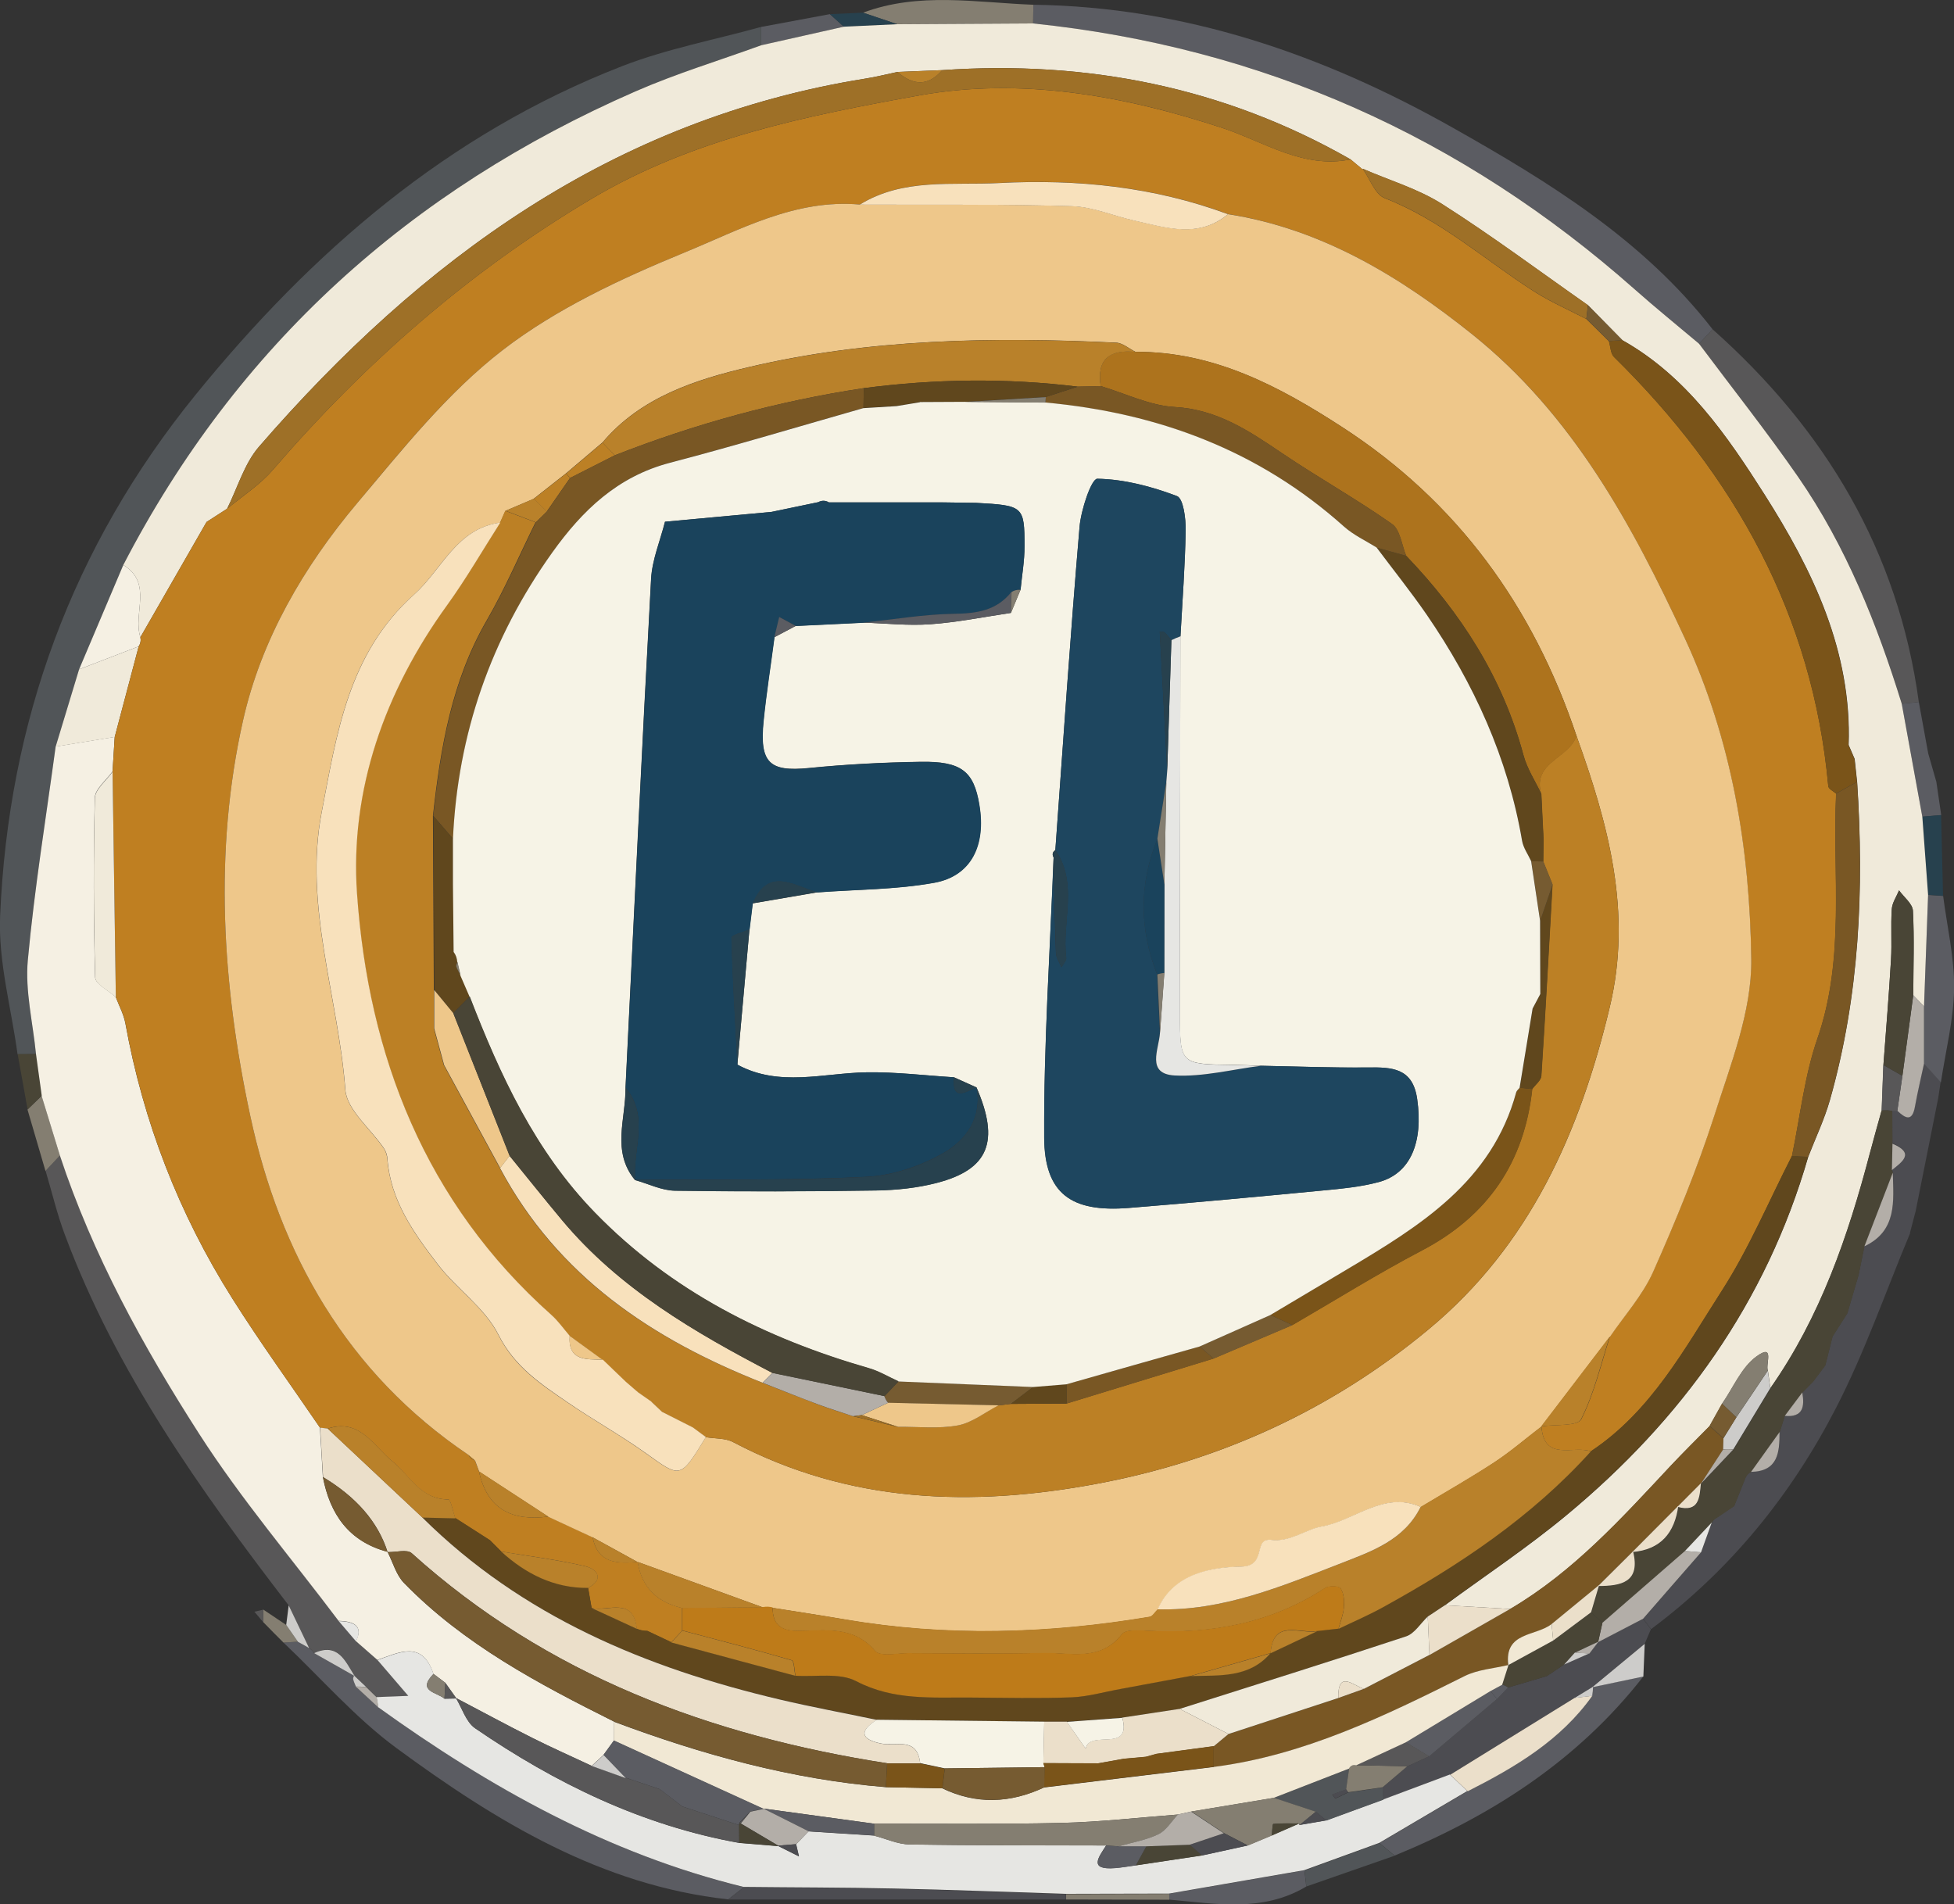 <?xml version="1.0" encoding="UTF-8"?>
<svg id="Layer_1" data-name="Layer 1" xmlns="http://www.w3.org/2000/svg" viewBox="0 0 172.73 168.34">
  <rect x="0" y="0" width="172.73" height="168.34" fill="#333333" stroke="none"/>
  <defs>
    <style>
      .cls-1 {
        fill: #f6f3e6;
      }

      .cls-1, .cls-2, .cls-3, .cls-4, .cls-5, .cls-6, .cls-7, .cls-8, .cls-9, .cls-10, .cls-11, .cls-12, .cls-13, .cls-14, .cls-15, .cls-16, .cls-17, .cls-18, .cls-19, .cls-20, .cls-21, .cls-22, .cls-23, .cls-24, .cls-25, .cls-26, .cls-27, .cls-28, .cls-29 {
        stroke-width: 0px;
      }

      .cls-2 {
        fill: #f8e1bc;
      }

      .cls-3 {
        fill: #4c4c51;
      }

      .cls-4 {
        fill: #494536;
      }

      .cls-5 {
        fill: #60471d;
      }

      .cls-6 {
        fill: #7a5419;
      }

      .cls-7 {
        fill: #795724;
      }

      .cls-8 {
        fill: #765b31;
      }

      .cls-9 {
        fill: #27414e;
      }

      .cls-10 {
        fill: #515558;
      }

      .cls-11 {
        fill: #5b5c62;
      }

      .cls-12 {
        fill: #585758;
      }

      .cls-13 {
        fill: #1a435c;
      }

      .cls-14 {
        fill: #1e465f;
      }

      .cls-15 {
        fill: #ad731d;
      }

      .cls-16 {
        fill: #bc8025;
      }

      .cls-17 {
        fill: #bf7f21;
      }

      .cls-18 {
        fill: #be7b19;
      }

      .cls-19 {
        fill: #cdccca;
      }

      .cls-20 {
        fill: #b9812a;
      }

      .cls-21 {
        fill: #9e7027;
      }

      .cls-22 {
        fill: #b3aea8;
      }

      .cls-23 {
        fill: #847e71;
      }

      .cls-24 {
        fill: #eec78a;
      }

      .cls-25 {
        fill: #f1e8d4;
      }

      .cls-26 {
        fill: #ebdfca;
      }

      .cls-27 {
        fill: #f0eada;
      }

      .cls-28 {
        fill: #f5f0e3;
      }

      .cls-29 {
        fill: #e6e6e3;
      }
    </style>
  </defs>
  <path class="cls-10" d="M1.55,93.18c-.55-4.07-1.71-8.16-1.54-12.2.73-17.18,6.36-32.63,17.27-46.07,10.28-12.66,22.31-23.07,37.68-29.05,3.96-1.54,8.21-2.34,12.32-3.48,0,.54,0,1.08,0,1.62-3.71,1.35-7.51,2.5-11.12,4.08C36.24,16.78,20.95,30.54,10.9,49.94c-1.3,3.08-2.61,6.15-3.91,9.23-.69,2.28-1.38,4.55-2.07,6.83-.85,6.29-1.89,12.57-2.46,18.89-.25,2.72.45,5.52.72,8.29-.54,0-1.08,0-1.62.01Z"/>
  <path class="cls-11" d="M91.35.42c13.37.18,25.6,4.4,37.09,10.88,8.49,4.79,16.82,9.91,22.95,17.81-.4.42-.79.85-1.19,1.27-1.9-1.6-3.83-3.16-5.69-4.81-15.24-13.49-32.93-21.4-53.19-23.5.01-.55.02-1.1.03-1.65Z"/>
  <path class="cls-3" d="M168.85,109.01c-2.16,5.16-3.99,10.48-6.54,15.43-3.96,7.7-9.35,14.35-16.36,19.57l-.69-.93c1.71-1.96,3.42-3.91,5.12-5.87.32-.88.63-1.76.95-2.64.09-.2.24-.34.44-.43.52-.35,1.04-.7,1.56-1.05l-.05.06c.34-.86.69-1.71,1.03-2.57.1-.22.27-.38.49-.49,2.41-.04,2.53-1.74,2.52-3.52.15-.48.3-.95.45-1.43,1.64.16,1.76-.83,1.55-2.07,0,0-.05.06-.05.06.35-.35.69-.7,1.04-1.05l-.04.04c.36-.48.72-.96,1.08-1.44.21-.85.43-1.7.64-2.55.42-.67.85-1.33,1.27-2l.04-.06c.33-1.13.66-2.25.99-3.38.17-.85.34-1.7.52-2.55,2.9-1.37,2.58-3.99,2.51-6.51l-.09-.24c.96-.75,2.03-1.51.05-2.33,0-.96,0-1.92-.01-2.88h.44c.72.66,1.32.99,1.56-.4.23-1.27.53-2.53.8-3.79.49.55.99,1.09,1.48,1.64-.07.49-.14.97-.22,1.46-.29,1.46-.58,2.91-.87,4.37-.37,1.87-.75,3.73-1.12,5.6-.17.64-.34,1.28-.5,1.91Z"/>
  <path class="cls-12" d="M25.52,141.91c-7.82-10.18-15.25-20.61-19.79-32.77-.69-1.84-1.14-3.76-1.7-5.64.43-.46.85-.91,1.28-1.37,2.91,8.81,7.36,16.9,12.33,24.64,3.7,5.76,8.18,11.03,12.31,16.51.51.6,1.02,1.19,1.53,1.79.63.55,1.27,1.11,1.9,1.66.91,1.06,1.83,2.13,2.74,3.19-.94.04-1.87.07-2.81.11l-.93-.91c-.36-.34-.73-.69-1.09-1.03l.06.06c-.83-1.33-1.47-3-3.59-2.03-.11-.18-.26-.33-.44-.44-.6-1.26-1.2-2.52-1.81-3.78Z"/>
  <path class="cls-12" d="M150.2,30.38c.4-.42.79-.85,1.19-1.27,9.94,8.84,16.42,19.61,18.23,32.95-.5.05-1,.1-1.51.15-2.18-7.08-4.91-13.92-9.15-20.04-2.78-4.03-5.84-7.87-8.77-11.79Z"/>
  <path class="cls-11" d="M27.32,145.69c.18.11.32.26.44.44,1.2.68,2.4,1.36,3.59,2.03,0,0-.06-.06-.06-.06-.03.12-.1.25-.07.35.05.22.16.43.24.64.66.61,1.32,1.22,1.98,1.83,9.89,7.1,20.38,12.97,32.32,15.9-.46.36-.93.72-1.39,1.08-11.24-1.24-20.53-6.91-29.33-13.38-3.64-2.68-6.67-6.19-9.98-9.32.42-.03.85-.05,1.27-.08.33.19.66.38,1,.56Z"/>
  <path class="cls-3" d="M145.94,144.01c-.18.43-.37.86-.55,1.29-1.55,1.28-3.1,2.56-4.64,3.84l.07-.05c-.55.33-1.09.66-1.64,1-3.66,2.26-7.32,4.52-10.99,6.79-1.97.74-3.94,1.47-5.9,2.21-.03-.36-.05-.73-.08-1.09.73-.62,1.46-1.24,2.19-1.86.64-.29,1.28-.58,1.92-.88,2-1.69,4.01-3.39,6.01-5.08.32-.33.64-.67.96-1,1.15-.34,2.3-.68,3.45-1.02.53-.36,1.06-.71,1.59-1.07l-.09.07c.75-.33,1.49-.66,2.24-.99.27-.36.55-.71.82-1.07,0,0-.04.05-.04.05,1.33-.69,2.65-1.38,3.98-2.07l.69.93Z"/>
  <path class="cls-11" d="M140.82,149.09l-.07.05c1.51-.32,3.01-.63,4.52-.95-5.79,7.43-13.4,12.31-21.99,15.84-.44-.37-.89-.74-1.33-1.11,2.6-1.53,5.19-3.06,7.79-4.59,4.2-2.12,8.21-4.49,11.01-8.44.05-.27.07-.54.07-.81Z"/>
  <path class="cls-11" d="M171.56,95.67c-.49-.55-.99-1.09-1.48-1.64,0-1.69,0-3.38,0-5.06.12-3.29.24-6.57.36-9.86.44.03.89.06,1.33.09.35,2.72,1,5.45.97,8.17-.04,2.77-.75,5.54-1.17,8.31Z"/>
  <path class="cls-3" d="M64.37,167.91c.46-.36.93-.72,1.39-1.08,4.42.04,8.85.04,13.27.14,5.06.11,10.13.31,15.19.47,0,0,0,.47,0,.47-9.95,0-19.91,0-29.86,0Z"/>
  <path class="cls-23" d="M91.35.42c-.01.55-.02,1.1-.03,1.65-4,.02-8,.05-12,.07-1.01-.34-2.02-.68-3.03-1.02,4.95-1.85,10.02-.89,15.06-.7Z"/>
  <path class="cls-11" d="M115.48,166.76c-3.86,2.31-8.01,1.52-12.13,1.16.01-.17.01-.34,0-.52,3.99-.69,7.97-1.38,11.96-2.07.05.47.11.95.16,1.42Z"/>
  <path class="cls-11" d="M168.11,62.21c.5-.05,1-.1,1.51-.15.28,1.51.55,3.03.83,4.54.24.84.48,1.68.72,2.51.14.98.29,1.96.43,2.94-.56.05-1.11.1-1.67.14-.61-3.33-1.21-6.66-1.82-9.99Z"/>
  <path class="cls-10" d="M115.48,166.76c-.05-.47-.11-.95-.16-1.42,2.21-.8,4.42-1.61,6.63-2.41.44.37.89.74,1.33,1.11-2.6.91-5.2,1.81-7.8,2.72Z"/>
  <path class="cls-11" d="M67.29,4c0-.54,0-1.08,0-1.62l6.07-1.13c.41.37.82.74,1.23,1.11-2.43.55-4.87,1.09-7.3,1.64Z"/>
  <path class="cls-23" d="M5.3,102.14c-.43.46-.85.91-1.28,1.37-.53-1.81-1.06-3.62-1.59-5.43.42-.4.84-.81,1.25-1.21.54,1.76,1.08,3.52,1.62,5.28Z"/>
  <path class="cls-9" d="M169.92,72.19c.56-.05,1.11-.1,1.67-.14.06,2.38.12,4.76.17,7.14-.44-.03-.89-.06-1.33-.09-.17-2.3-.34-4.61-.51-6.91Z"/>
  <path class="cls-23" d="M103.36,167.41c0,.17,0,.34,0,.52-3.04,0-6.08-.02-9.12-.02v-.47c3.04,0,6.08-.01,9.13-.02Z"/>
  <path class="cls-4" d="M3.69,96.86c-.42.4-.84.81-1.25,1.21-.29-1.63-.59-3.26-.88-4.89.54,0,1.08,0,1.62-.01.17,1.23.34,2.46.51,3.69Z"/>
  <path class="cls-19" d="M145.27,148.2c-1.51.32-3.01.63-4.52.95,1.55-1.28,3.1-2.56,4.64-3.84-.04.96-.08,1.93-.12,2.89Z"/>
  <path class="cls-9" d="M74.59,2.36c-.41-.37-.82-.74-1.23-1.11l2.93-.13c1.01.34,2.02.68,3.03,1.02-1.57.07-3.15.15-4.72.22Z"/>
  <path class="cls-23" d="M26.33,145.12c-.42.03-.85.05-1.27.08-.6-.6-1.2-1.2-1.79-1.81,0-.37,0-.74,0-1.11.68.45,1.35.91,2.03,1.36.34.49.69.99,1.03,1.48Z"/>
  <path class="cls-11" d="M170.47,101.5c.29-1.46.58-2.91.87-4.37-.29,1.46-.58,2.91-.87,4.37Z"/>
  <path class="cls-11" d="M168.85,109.01c.17-.64.34-1.28.5-1.91-.17.64-.34,1.28-.5,1.91Z"/>
  <path class="cls-19" d="M26.33,145.12c-.34-.49-.69-.99-1.03-1.48.07-.58.15-1.16.22-1.73.6,1.26,1.2,2.52,1.81,3.78-.33-.19-.66-.38-1-.56Z"/>
  <path class="cls-12" d="M171.16,69.11c-.24-.84-.48-1.68-.72-2.51.24.84.48,1.68.72,2.51Z"/>
  <path class="cls-12" d="M23.27,142.29c0,.37,0,.74,0,1.11-.26-.31-.52-.62-.78-.93.26-.06.53-.12.79-.18Z"/>
  <path class="cls-27" d="M74.59,2.36c1.57-.07,3.15-.15,4.72-.22,4-.02,8-.05,12-.07,20.26,2.1,37.95,10.01,53.19,23.5,1.86,1.65,3.79,3.21,5.69,4.81,2.93,3.92,5.98,7.76,8.77,11.79,4.23,6.12,6.96,12.97,9.15,20.04.61,3.33,1.21,6.66,1.82,9.99.17,2.3.34,4.61.51,6.91-.12,3.29-.24,6.57-.36,9.86-.32-.33-.63-.66-.95-.99,0-2.49.1-4.98-.03-7.46-.03-.62-.8-1.21-1.23-1.81-.22.55-.61,1.1-.64,1.66-.1,1.49.02,2.99-.07,4.48-.18,3.1-.44,6.2-.67,9.3-.05,1.34-.1,2.67-.15,4.01-.35,1.26-.71,2.52-1.04,3.78-1.93,7.35-4.38,14.49-8.8,20.78-.07-.52-.15-1.04-.22-1.55-.24-.55.65-2.48-1.02-1.25-1.32.96-2.04,2.75-3.03,4.17-.37.66-.73,1.31-1.1,1.97-1.13,1.16-2.29,2.29-3.4,3.47-4.36,4.67-8.64,9.42-14.23,12.7-1.92-.11-3.85-.22-5.77-.33,3.6-2.64,7.33-5.12,10.76-7.97,10.19-8.45,17.64-18.8,21.35-31.65.65-1.68,1.44-3.33,1.93-5.06,2.61-9.2,3.02-18.6,2.4-28.08-.07-.68-.14-1.36-.22-2.05-.18-.41-.36-.82-.53-1.23.29-8.3-3.19-15.47-7.43-22.14-3.32-5.22-6.91-10.47-12.58-13.65-1.01-1.03-2.02-2.06-3.04-3.09-4.27-2.99-8.46-6.12-12.86-8.92-2.15-1.37-4.69-2.11-7.05-3.14l.02.08c-.38-.32-.76-.63-1.14-.95l.05.04c-11.21-6.4-23.3-8.77-36.1-7.89-1.32.05-2.63.11-3.95.16-.95.2-1.89.44-2.85.59-22.28,3.57-39.23,15.97-53.59,32.53-1.31,1.51-1.9,3.65-2.83,5.5l.08-.06c-.63.41-1.26.81-1.89,1.22-1.95,3.4-3.9,6.79-5.85,10.19-.69-2.08,1.14-4.77-1.51-6.39C20.95,30.54,36.24,16.78,56.17,8.08c3.61-1.58,7.41-2.73,11.12-4.08,2.43-.55,4.87-1.09,7.3-1.64Z"/>
  <path class="cls-28" d="M3.69,96.86c-.17-1.23-.34-2.46-.51-3.69-.27-2.77-.97-5.57-.72-8.29.58-6.32,1.61-12.59,2.46-18.89,1.74-.28,3.48-.56,5.22-.85-.06,1.02-.13,2.03-.19,3.05-.55.78-1.55,1.55-1.57,2.34-.13,5.29-.12,10.58.03,15.86.02.6,1.19,1.16,1.82,1.74.29.77.7,1.52.85,2.32,1.58,8.72,4.73,16.84,9.45,24.32,2.45,3.89,5.16,7.62,7.75,11.42.09,1.46.18,2.91.26,4.37.63,3.3,2.3,5.7,5.7,6.61l.02.02c.47.92.76,2.03,1.45,2.74,5.29,5.43,11.9,8.92,18.58,12.26,0,.56-.01,1.11-.02,1.67-.31.42-.62.85-.92,1.27-.35.32-.7.65-1.05.97-1.76-.82-3.53-1.61-5.26-2.48-2.27-1.14-4.5-2.35-6.75-3.53l.05.04c-.33-.46-.65-.92-.98-1.38l-1.05-.79c-1-3.01-3.04-1.88-4.95-1.23-.63-.55-1.27-1.11-1.9-1.66q.89-1.74-1.53-1.79c-4.13-5.49-8.61-10.75-12.31-16.51-4.97-7.74-9.42-15.83-12.33-24.64-.54-1.76-1.08-3.52-1.62-5.28Z"/>
  <path class="cls-27" d="M10.14,65.15c-1.74.28-3.48.56-5.22.85.69-2.28,1.38-4.55,2.07-6.83,1.76-.68,3.52-1.35,5.27-2.03-.71,2.67-1.41,5.34-2.12,8.01Z"/>
  <path class="cls-28" d="M12.26,57.14c-1.76.68-3.52,1.35-5.27,2.03,1.3-3.08,2.61-6.15,3.91-9.23,2.65,1.62.82,4.3,1.51,6.39.06.29.01.56-.15.81Z"/>
  <path class="cls-4" d="M156.49,122.71c4.42-6.3,6.87-13.43,8.8-20.78.33-1.26.69-2.52,1.04-3.78l.48-.02.47.08c0,.96,0,1.92.01,2.88-.02.78-.04,1.55-.05,2.33,0,0,.09.24.09.24-.84,2.17-1.68,4.34-2.51,6.51-.17.85-.34,1.7-.52,2.55-.33,1.13-.66,2.25-.99,3.38l-.04.06c-.42.67-.85,1.33-1.27,2-.21.85-.43,1.7-.64,2.55-.36.48-.72.96-1.08,1.44l.04-.04c-.35.35-.69.7-1.04,1.05,0,0,.05-.06.05-.06-.52.69-1.03,1.38-1.55,2.07-.15.48-.3.95-.45,1.43-.84,1.17-1.68,2.34-2.52,3.52-.22.1-.38.26-.49.49-.34.86-.69,1.71-1.03,2.57l.05-.06c-.52.35-1.04.7-1.56,1.05-.2.09-.34.23-.44.43-.79.84-1.58,1.68-2.37,2.52-2.43,2.12-4.87,4.24-7.3,6.35-.34-.31-.67-.62-1.01-.93.24-.8.47-1.6.71-2.41l-.09.08c2.05,0,3.77-.33,3.09-3.07l-.07.08c2.52-.2,3.75-1.69,4.07-4.09l-.07.09c1.93.53,1.95-.83,2.08-2.09l-.02.07c.96-1.02,1.92-2.04,2.88-3.05,1.09-1.8,2.18-3.61,3.27-5.41Z"/>
  <path class="cls-22" d="M141.65,143.45c2.43-2.12,4.87-4.24,7.3-6.35.47.04.94.08,1.42.12-1.71,1.96-3.42,3.91-5.12,5.87-1.33.69-2.65,1.38-3.98,2.07.13-.57.25-1.13.38-1.7Z"/>
  <path class="cls-22" d="M169.13,87.97c.32.33.63.66.95.99,0,1.69,0,3.38,0,5.06-.27,1.26-.57,2.52-.8,3.79-.24,1.38-.84,1.06-1.56.38.15-1.03.3-2.07.45-3.1.32-2.38.64-4.75.96-7.13Z"/>
  <path class="cls-22" d="M164.81,110.17c.84-2.17,1.68-4.34,2.51-6.51.07,2.52.39,5.14-2.51,6.51Z"/>
  <path class="cls-12" d="M168.17,95.1c-.15,1.03-.3,2.07-.45,3.1h-.44s-.47-.07-.47-.07l-.48.02c.05-1.34.1-2.67.15-4.01.56.32,1.12.64,1.68.96Z"/>
  <path class="cls-22" d="M154.79,130.11c.84-1.17,1.68-2.34,2.52-3.52,0,1.78-.11,3.47-2.52,3.52Z"/>
  <path class="cls-23" d="M163.3,116.1c.33-1.13.66-2.25.99-3.38-.33,1.13-.66,2.25-.99,3.38Z"/>
  <path class="cls-29" d="M150.37,137.22c-.47-.04-.94-.08-1.42-.12.79-.84,1.58-1.68,2.37-2.52-.32.88-.63,1.76-.95,2.64Z"/>
  <path class="cls-22" d="M157.77,125.16c.52-.69,1.03-1.38,1.55-2.07.21,1.23.09,2.22-1.55,2.07Z"/>
  <path class="cls-22" d="M153.27,133.17c.34-.86.69-1.71,1.03-2.57-.34.86-.69,1.71-1.03,2.57Z"/>
  <path class="cls-22" d="M167.24,103.43l.05-2.33c1.98.82.91,1.57-.05,2.33Z"/>
  <path class="cls-23" d="M161.99,118.15c.42-.67.85-1.33,1.27-2-.42.67-.85,1.33-1.27,2Z"/>
  <path class="cls-22" d="M151.76,134.15c.52-.35,1.04-.7,1.56-1.05-.52.35-1.04.7-1.56,1.05Z"/>
  <path class="cls-22" d="M160.27,122.15c.36-.48.72-.96,1.08-1.44-.36.48-.72.96-1.08,1.44Z"/>
  <path class="cls-22" d="M159.26,123.16l1.04-1.05-1.04,1.05Z"/>
  <path class="cls-29" d="M33.37,146.74c1.91-.65,3.95-1.78,4.95,1.23-1.5,1.54.3,1.61.97,2.19.35,0,.71-.01,1.06-.02l-.05-.04c.55.9.9,2.12,1.69,2.67,7.12,4.88,14.77,8.6,23.35,10.14,1.17.1,2.34.19,3.51.29l-.11-.04c.63.31,1.25.63,1.88.94-.08-.36-.17-.71-.25-1.07.37-.38.74-.76,1.1-1.14,1.93.12,3.86.25,5.79.37,1.05.27,2.1.77,3.15.78,5.79.1,11.58.07,17.37.09-.65,1.03-1.61,2.18.79,2,.61-.05,1.21-.16,1.82-.24,1.96-.29,3.92-.58,5.87-.88,1.34-.29,2.69-.59,4.03-.88.7-.29,1.41-.59,2.11-.88.82-.36,1.64-.71,2.45-1.07v.14c.8-.14,1.6-.27,2.39-.41,1.68-.61,3.36-1.22,5.03-1.84,1.97-.74,3.94-1.47,5.9-2.21.51.49,1.03.98,1.54,1.46-2.6,1.53-5.19,3.06-7.79,4.59-2.21.8-4.42,1.61-6.63,2.41-3.99.69-7.97,1.38-11.96,2.07-3.05,0-6.09.01-9.14.02-5.06-.16-10.12-.36-15.19-.47-4.42-.1-8.85-.09-13.27-.14-11.94-2.92-22.44-8.79-32.32-15.9-.02-.3-.07-.59-.13-.88.94-.04,1.87-.07,2.81-.11-.91-1.06-1.83-2.13-2.74-3.19Z"/>
  <path class="cls-29" d="M29.94,143.3q2.41.05,1.53,1.79c-.51-.6-1.02-1.19-1.53-1.79Z"/>
  <path class="cls-19" d="M31.35,148.16c-1.2-.68-2.4-1.36-3.59-2.03,2.13-.96,2.76.71,3.59,2.03Z"/>
  <path class="cls-22" d="M33.31,150.05c.06.29.11.58.13.88l-1.98-1.83c.31,0,.62.01.92.04l.93.91Z"/>
  <path class="cls-19" d="M32.38,149.13c-.31-.03-.62-.04-.92-.04-.08-.21-.19-.42-.24-.64-.03-.11.05-.23.07-.35.36.34.73.69,1.09,1.03Z"/>
  <path class="cls-26" d="M129.74,158.34c-.51-.49-1.03-.98-1.54-1.46,3.66-2.26,7.32-4.52,10.99-6.79.52-.06,1.04-.12,1.57-.19-2.8,3.95-6.81,6.31-11.01,8.44Z"/>
  <path class="cls-10" d="M122.29,159.09c-1.68.61-3.36,1.22-5.03,1.84-.31-.26-.63-.52-.94-.77-1.24-.41-2.48-.82-3.72-1.23,2.22-.86,4.44-1.73,6.66-2.59l-.27,1.85c-.41.15-.81.3-1.22.45.1.12.24.35.28.34.38-.15.75-.35,1.12-.53,1.02-.15,2.03-.29,3.05-.44.03.36.05.73.08,1.09Z"/>
  <path class="cls-11" d="M132.34,150.18c-2,1.69-4.01,3.39-6.01,5.08-.69-.41-1.37-.83-2.06-1.24,2.49-1.51,4.98-3.02,7.48-4.53.2.23.39.47.59.69Z"/>
  <path class="cls-4" d="M141.65,143.45c-.13.57-.25,1.13-.38,1.7l.04-.05c-.7.33-1.4.66-2.09.98-.32.36-.64.72-.97,1.08,0,0,.09-.07.09-.07-.53.36-1.06.71-1.59,1.07-1.15.34-2.3.68-3.45,1.02-.15-.13-.32-.21-.51-.25.19-.58.37-1.17.56-1.75,0,0-.02.02-.02.02,1.32-.72,2.64-1.45,3.97-2.17,1.12-.83,2.23-1.67,3.35-2.5.34.31.67.62,1.01.93Z"/>
  <path class="cls-23" d="M118.99,158.18l.27-1.85c.14-.26.35-.35.64-.29,1.5.03,3.01.06,4.51.09-.73.62-1.46,1.24-2.19,1.86-1.02.15-2.03.29-3.05.44,0,0-.18-.26-.18-.26Z"/>
  <path class="cls-12" d="M124.41,156.13c-1.5-.03-3.01-.06-4.51-.09l4.38-2.03c.69.41,1.37.83,2.06,1.24-.64.29-1.28.58-1.92.88Z"/>
  <path class="cls-19" d="M138.25,147.16c.32-.36.64-.72.97-1.08l1.27.08c-.75.33-1.49.66-2.24.99Z"/>
  <path class="cls-22" d="M140.49,146.17l-1.27-.08c.7-.33,1.4-.66,2.09-.98-.27.36-.55.71-.82,1.07Z"/>
  <path class="cls-11" d="M133.3,149.18c-.32.33-.64.67-.96,1-.2-.23-.4-.46-.59-.69l1.04-.56c.19.04.36.13.51.25Z"/>
  <path class="cls-19" d="M140.75,149.91c-.52.06-1.04.12-1.57.19.55-.33,1.09-.66,1.64-1,0,.27-.03.54-.07.81Z"/>
  <path class="cls-19" d="M136.75,148.16c.53-.36,1.06-.71,1.59-1.07-.53.36-1.06.71-1.59,1.07Z"/>
  <path class="cls-17" d="M12.26,57.14c.16-.25.21-.52.15-.81,1.95-3.4,3.9-6.79,5.85-10.19.63-.41,1.26-.81,1.89-1.22,0,0-.08.06-.08.06,1.36-1.14,2.9-2.11,4.04-3.44,8.14-9.45,17.36-17.54,28.15-23.95,9.02-5.37,19.1-7.37,29.03-9.16,8.91-1.6,18.03-.01,26.85,2.91,3.59,1.19,7.09,3.61,11.25,2.75l-.05-.04c.38.32.76.63,1.14.95l-.02-.08c.64.89,1.09,2.27,1.95,2.6,4.93,1.91,8.81,5.43,13.16,8.22,1.47.94,3.1,1.65,4.66,2.46.67.66,1.34,1.31,2,1.97.14.47.14,1.09.45,1.39,10.65,10.48,17.57,22.82,18.94,37.94.02.24.45.44.69.66-.32,7.23.82,14.53-1.65,21.65-1.15,3.32-1.53,6.91-2.25,10.38-2.04,3.98-3.78,8.15-6.19,11.9-3.31,5.15-6.26,10.68-11.59,14.21-1.54-.57-4.14.96-4.37-2.21,0,0-.02,0-.02,0,1.22-.19,3.21,0,3.54-.63,1.15-2.28,1.74-4.85,2.54-7.32,1.29-1.89,2.89-3.65,3.8-5.71,2.01-4.51,3.91-9.11,5.41-13.81,1.45-4.52,3.34-9.23,3.27-13.84-.13-9.72-1.7-19.36-5.87-28.36-4.68-10.1-9.94-19.81-18.84-26.91-6.37-5.09-13.27-9.28-21.54-10.59-6.54-2.42-13.3-3.11-20.22-2.75-4.18.22-8.48-.46-12.32,1.91-5.71-.51-10.63,2.24-15.57,4.27-5.6,2.3-11.28,4.95-16.02,8.61-4.87,3.76-8.86,8.76-12.86,13.53-4.72,5.62-8.46,12.02-10.07,19.17-2.62,11.61-1.84,23.42.62,34.92,2.62,12.26,8.57,22.79,19.3,30.03.12.25.31.41.57.48.12.32.24.65.36.97.72,3.36,2.94,4.43,6.13,4,1.31.61,2.62,1.21,3.92,1.82.44,2.33,2.17,2.34,3.98,2.19v-.02c.36,2.28,1.73,3.58,3.93,4.09,0,.67,0,1.33,0,2l-.97,1.05-.1-.06c-.67-.32-1.34-.64-2.01-.95-.33,0-.64-.05-.94-.19-.29-2.87-2.53-1.52-3.99-1.84-.1-.59-.21-1.19-.31-1.78,1.53-.83.7-1.69-.22-1.91-2.45-.59-4.97-.89-7.47-1.31-.33-.33-.66-.66-.99-.99-1.02-.65-2.04-1.3-3.06-1.96v.02c-.2-.58-.4-1.67-.61-1.67-2.49-.01-3.4-2.11-4.97-3.39-1.63-1.32-2.87-3.82-5.7-2.87-.22-.03-.45-.05-.67-.08-2.59-3.8-5.3-7.53-7.75-11.42-4.72-7.48-7.87-15.6-9.45-24.32-.14-.8-.56-1.55-.85-2.32-.1-6.65-.19-13.3-.29-19.95.06-1.02.13-2.03.19-3.05.71-2.67,1.41-5.34,2.12-8.01Z"/>
  <path class="cls-5" d="M140.62,128.29c5.33-3.53,8.28-9.06,11.59-14.21,2.41-3.75,4.15-7.92,6.19-11.9.48.03.95.06,1.43.09-3.71,12.85-11.16,23.2-21.35,31.65-3.43,2.84-7.17,5.32-10.76,7.97-.5.33-1,.67-1.51,1-.63.6-1.17,1.52-1.92,1.76-6.65,2.2-13.34,4.29-20.02,6.41-1.69.26-3.38.52-5.07.77-1.63.12-3.26.24-4.89.36h-2.01c-4.94-.06-9.87-.12-14.81-.18-2.86-.6-5.73-1.13-8.58-1.8-11.83-2.78-22.77-7.35-31.58-16.08.97.02,1.95.04,2.92.07,0,0,0-.02,0-.02,1.02.65,2.04,1.3,3.06,1.96.33.33.66.66.99.99,2.19,1.98,4.67,3.24,7.69,3.22.1.59.21,1.19.31,1.78,1.33.61,2.66,1.23,3.99,1.84.3.13.61.19.94.19.67.32,1.34.64,2.01.95,0,0,.1.06.1.06,3.66.98,7.31,1.97,10.97,2.95,1.81.12,3.89-.29,5.36.48,3.3,1.73,6.71,1.43,10.15,1.45,2.97.02,5.95.09,8.92-.02,1.44-.05,2.88-.47,4.31-.74,2.08-.38,4.16-.77,6.24-1.16,2.51-.08,5.12.19,7.02-2.01,0,0,0,0,0,0,1.37-.65,2.75-1.3,4.12-1.95.63-.07,1.25-.14,1.88-.21,1.3-.63,2.64-1.2,3.91-1.9,6.78-3.73,13.17-7.99,18.4-13.79Z"/>
  <path class="cls-21" d="M119.39,14.09c-4.16.86-7.66-1.55-11.25-2.75-8.82-2.93-17.94-4.51-26.85-2.91-9.93,1.79-20.01,3.79-29.03,9.16-10.79,6.42-20,14.5-28.15,23.95-1.14,1.32-2.68,2.3-4.04,3.44.93-1.85,1.52-3.98,2.83-5.5,14.37-16.57,31.31-28.96,53.59-32.53.96-.15,1.9-.39,2.85-.59,1.37,1.19,2.69,1.3,3.95-.16,12.8-.88,24.89,1.49,36.1,7.89Z"/>
  <path class="cls-7" d="M133.49,142.23c5.59-3.29,9.87-8.04,14.23-12.7,1.11-1.18,2.26-2.32,3.4-3.47.41.36.82.72,1.23,1.09-.01.33-.02.67-.03,1-.66,1.02-1.32,2.03-1.98,3.05l.02-.07c-.69.7-1.39,1.39-2.08,2.09l.07-.09c-1.36,1.36-2.71,2.73-4.07,4.09l.07-.08c-1.03,1.02-2.06,2.05-3.09,3.07l.09-.08c-1.4,1.15-2.8,2.3-4.2,3.45-1.38,1.11-4.21.67-3.83,3.63l.02-.02c-1.3.32-2.72.4-3.88.98-7.08,3.54-14.18,7-22.17,8.03,0-.61,0-1.22,0-1.83.43-.36.87-.72,1.3-1.08,3.23-1.06,6.47-2.12,9.7-3.18.76-.27,1.51-.54,2.27-.81,1.93-1,3.86-2,5.79-3,2.38-1.36,4.75-2.71,7.13-4.07Z"/>
  <path class="cls-6" d="M162.3,70.15c-.24-.22-.67-.42-.69-.66-1.37-15.12-8.28-27.45-18.94-37.94-.31-.3-.31-.92-.45-1.39.39-.03.78-.07,1.17-.1,5.67,3.18,9.27,8.43,12.58,13.65,4.24,6.67,7.72,13.84,7.43,22.14.18.41.36.82.53,1.23.07.68.14,1.36.22,2.05-.62.34-1.24.68-1.86,1.02Z"/>
  <path class="cls-7" d="M162.3,70.15c.62-.34,1.24-.68,1.86-1.02.62,9.48.21,18.88-2.4,28.08-.49,1.73-1.28,3.38-1.93,5.06-.48-.03-.95-.06-1.43-.09.73-3.47,1.1-7.06,2.25-10.38,2.47-7.12,1.32-14.43,1.65-21.65Z"/>
  <path class="cls-21" d="M140.23,28.19c-1.56-.81-3.19-1.52-4.66-2.46-4.35-2.79-8.23-6.31-13.16-8.22-.86-.33-1.31-1.7-1.95-2.6,2.36,1.03,4.9,1.77,7.05,3.14,4.4,2.8,8.59,5.93,12.86,8.92-.05.41-.09.81-.14,1.22Z"/>
  <path class="cls-4" d="M168.17,95.1c-.56-.32-1.12-.64-1.68-.96.23-3.1.49-6.2.67-9.3.09-1.49-.03-2.99.07-4.48.04-.57.42-1.11.64-1.66.43.6,1.2,1.18,1.23,1.81.13,2.48.04,4.98.03,7.46-.32,2.38-.64,4.75-.96,7.13Z"/>
  <path class="cls-26" d="M133.49,142.23c-2.38,1.36-4.75,2.71-7.13,4.07-.05-1.13-.1-2.27-.15-3.4.5-.33,1-.67,1.51-1,1.92.11,3.85.22,5.77.33Z"/>
  <path class="cls-19" d="M152.32,128.13c.01-.33.02-.67.03-1,.38-.61.76-1.23,1.14-1.84.93-1.38,1.86-2.75,2.78-4.13.07.52.15,1.04.22,1.55-1.09,1.8-2.18,3.61-3.27,5.41-.3-.02-.6-.02-.9,0Z"/>
  <path class="cls-23" d="M156.27,121.16c-.93,1.38-1.86,2.75-2.78,4.13-.42-.4-.85-.81-1.27-1.21.99-1.42,1.71-3.21,3.03-4.17,1.68-1.22.79.7,1.02,1.25Z"/>
  <path class="cls-8" d="M140.23,28.19c.05-.41.09-.81.14-1.22,1.01,1.03,2.02,2.06,3.04,3.09-.39.03-.78.07-1.17.1-.67-.66-1.34-1.31-2-1.97Z"/>
  <path class="cls-8" d="M152.22,124.08l1.27,1.21c-.38.61-.76,1.23-1.14,1.84-.41-.36-.82-.72-1.23-1.09.37-.66.73-1.31,1.1-1.97Z"/>
  <path class="cls-20" d="M83.29,6.2c-1.26,1.46-2.58,1.35-3.95.16,1.32-.05,2.63-.11,3.95-.16Z"/>
  <path class="cls-21" d="M20.15,44.92c-.63.41-1.26.81-1.89,1.22.63-.41,1.26-.81,1.89-1.22Z"/>
  <path class="cls-21" d="M120.48,15c-.38-.32-.76-.63-1.14-.95.38.32.76.63,1.14.95Z"/>
  <path class="cls-7" d="M163.95,67.09c-.18-.41-.36-.82-.53-1.23.18.41.36.82.53,1.23Z"/>
  <path class="cls-25" d="M107.3,156.19c7.99-1.03,15.09-4.49,22.17-8.03,1.17-.58,2.58-.67,3.88-.98-.19.58-.37,1.17-.56,1.75-.35.19-.7.37-1.04.56-2.49,1.51-4.98,3.02-7.48,4.53l-4.38,2.03c-.28-.07-.5.03-.64.29-2.22.86-4.44,1.73-6.66,2.59-2.43.4-4.87.81-7.3,1.21-.39.09-.78.18-1.17.26-3.43.26-6.85.66-10.28.74-5.52.13-11.05.06-16.58.07-3.26-.45-6.53-.9-9.8-1.34v.03c-4.39-2.01-8.8-4.02-13.2-6.03,0-.56.01-1.11.02-1.67,7.77,2.91,15.71,5.1,24.01,5.78,1.66.03,3.33.06,4.99.1,3.01,1.45,6.01,1.33,9-.07,5-.6,9.99-1.21,14.99-1.81Z"/>
  <path class="cls-26" d="M37.34,134.15c8.81,8.73,19.75,13.29,31.58,16.08,2.84.67,5.72,1.2,8.58,1.8-1.58,1.01-1.4,1.73.38,2.1,1.32.27,3.2-.63,3.46,1.74-.97,0-1.94,0-2.91,0-15.66-2.45-30.05-7.77-42.03-18.57-.41-.37-1.4-.08-2.12-.1l-.02-.02c-.84-2.63-2.74-4.83-5.7-6.61-.09-1.46-.18-2.91-.26-4.37.22.03.45.05.67.08,2.79,2.62,5.58,5.24,8.37,7.86Z"/>
  <path class="cls-8" d="M34.27,137.2c.72.02,1.72-.27,2.12.1,11.98,10.8,26.37,16.12,42.03,18.57-.04.7-.07,1.4-.11,2.1-8.31-.67-16.24-2.87-24.01-5.78-6.69-3.34-13.29-6.83-18.58-12.26-.69-.71-.98-1.82-1.45-2.74Z"/>
  <path class="cls-12" d="M65.34,162.9c-8.58-1.54-16.23-5.26-23.35-10.14-.8-.55-1.14-1.76-1.69-2.67,2.25,1.18,4.48,2.39,6.75,3.53,1.73.87,3.51,1.65,5.26,2.48,1.01.36,2.01.72,3.02,1.08l-.07-.05c1.03.35,2.06.69,3.09,1.04l-.08-.05c.69.53,1.38,1.05,2.07,1.58,1.67.55,3.33,1.09,5,1.64,0,.53,0,1.05.01,1.58Z"/>
  <path class="cls-27" d="M9.95,68.2c.1,6.65.19,13.3.29,19.95-.64-.58-1.81-1.14-1.82-1.74-.15-5.28-.17-10.58-.03-15.86.02-.79,1.02-1.56,1.57-2.34Z"/>
  <path class="cls-11" d="M65.33,161.33c-1.67-.55-3.33-1.09-5-1.64-.69-.53-1.38-1.05-2.07-1.58l.08.05c-1.03-.35-2.06-.69-3.09-1.04l.07.05c-.66-.68-1.31-1.36-1.97-2.05.31-.42.62-.85.92-1.27,4.4,2.01,8.8,4.02,13.21,6.03-.39.08-.78.17-1.17.25-.31.32-.62.65-.93.97,0,0-.06.2-.06.2Z"/>
  <path class="cls-8" d="M28.55,130.57c2.96,1.77,4.86,3.98,5.7,6.61-3.4-.91-5.07-3.31-5.7-6.61Z"/>
  <path class="cls-19" d="M53.36,155.14c.66.68,1.31,1.36,1.97,2.05-1.01-.36-2.01-.72-3.02-1.08.35-.32.7-.65,1.05-.97Z"/>
  <path class="cls-23" d="M39.29,150.16c-.66-.58-2.47-.65-.97-2.19l1.05.79c-.03.47-.05.94-.08,1.4Z"/>
  <path class="cls-12" d="M39.29,150.16c.03-.47.05-.94.08-1.4.33.46.65.92.98,1.38-.35,0-.71.01-1.06.02Z"/>
  <path class="cls-26" d="M137.16,143.56c1.4-1.15,2.8-2.3,4.2-3.45-.24.8-.47,1.6-.71,2.41-1.12.83-2.23,1.67-3.35,2.5-.05-.49-.09-.97-.14-1.46Z"/>
  <path class="cls-26" d="M144.29,137.2c1.36-1.36,2.71-2.73,4.07-4.09-.32,2.39-1.55,3.88-4.07,4.09Z"/>
  <path class="cls-22" d="M152.32,128.13c.3-.03.6-.03.9,0-.96,1.02-1.92,2.04-2.88,3.05.66-1.02,1.32-2.03,1.98-3.05Z"/>
  <path class="cls-26" d="M141.27,140.2c1.03-1.02,2.06-2.05,3.09-3.07.68,2.74-1.04,3.07-3.09,3.07Z"/>
  <path class="cls-26" d="M148.28,133.2c.69-.7,1.39-1.39,2.08-2.09-.12,1.26-.15,2.62-2.08,2.09Z"/>
  <path class="cls-23" d="M77.27,161.21c5.53-.01,11.06.06,16.58-.07,3.43-.08,6.85-.48,10.28-.74-.57.6-1.03,1.41-1.72,1.74-1.1.53-2.34.73-3.53,1.07-.36-.02-.73-.05-1.09-.07-5.79-.02-11.58,0-17.37-.09-1.06-.02-2.1-.51-3.15-.78,0-.35,0-.69,0-1.04Z"/>
  <path class="cls-23" d="M105.3,160.13c2.43-.4,4.87-.81,7.3-1.21,1.24.41,2.48.82,3.72,1.23l-1.44,1.18v-.14c-.78,0-1.56-.03-2.32.04-.08,0-.09.67-.13,1.03-.7.29-1.41.59-2.11.88-.7-.36-1.4-.72-2.1-1.09-.97-.64-1.94-1.28-2.9-1.92Z"/>
  <path class="cls-11" d="M77.27,161.21c0,.35,0,.69,0,1.04-1.93-.12-3.86-.25-5.79-.37-1.33-.67-2.67-1.34-4-2.01,3.26.45,6.53.9,9.8,1.34Z"/>
  <path class="cls-22" d="M67.48,159.87c1.33.67,2.67,1.34,4,2.01-.37.38-.74.76-1.1,1.14-.54.04-1.09.09-1.63.13,0,0,.11.04.11.04-1.13-.67-2.25-1.33-3.38-2,.28-.35.56-.69.85-1.04.39-.08.78-.17,1.17-.25v-.03Z"/>
  <path class="cls-4" d="M106.27,164.02c-1.96.29-3.92.58-5.87.88.31-.56.62-1.13.93-1.69,1.28-.05,2.56-.09,3.84-.14.37.32.74.64,1.11.95Z"/>
  <path class="cls-11" d="M101.33,163.21c-.31.56-.62,1.13-.93,1.69-.61.08-1.21.19-1.82.24-2.4.19-1.44-.97-.79-2,.36.02.73.05,1.09.07.82,0,1.63,0,2.45,0Z"/>
  <path class="cls-3" d="M106.27,164.02c-.37-.32-.74-.64-1.11-.95,1.01-.34,2.03-.68,3.04-1.02.7.36,1.4.72,2.1,1.09-1.34.29-2.69.59-4.03.88Z"/>
  <path class="cls-4" d="M65.47,161.19c1.13.67,2.25,1.33,3.38,2-1.17-.1-2.34-.19-3.51-.29,0-.53,0-1.05-.01-1.58l.06-.2s.09.06.09.06Z"/>
  <path class="cls-4" d="M112.42,162.26c.04-.36.06-1.02.13-1.03.77-.08,1.54-.04,2.32-.04-.82.36-1.64.71-2.45,1.07Z"/>
  <path class="cls-3" d="M68.75,163.15c.54-.04,1.09-.09,1.63-.13.08.36.17.71.25,1.07-.63-.31-1.25-.63-1.88-.94Z"/>
  <path class="cls-3" d="M114.87,161.33c.48-.39.96-.79,1.44-1.18.31.26.63.52.94.77-.8.14-1.59.27-2.39.41Z"/>
  <path class="cls-3" d="M119.17,158.43c-.37.18-.74.38-1.12.53-.04.02-.18-.22-.28-.34.41-.15.81-.3,1.22-.45l.18.26Z"/>
  <path class="cls-25" d="M137.16,143.56c.05.49.09.97.14,1.46-1.32.72-2.64,1.45-3.97,2.17-.38-2.96,2.45-2.53,3.83-3.63Z"/>
  <path class="cls-24" d="M41.41,128.61c-10.74-7.24-16.68-17.77-19.3-30.03-2.46-11.51-3.24-23.31-.62-34.92,1.61-7.15,5.35-13.55,10.07-19.17,4.01-4.76,7.99-9.77,12.86-13.53,4.74-3.66,10.43-6.31,16.02-8.61,4.95-2.03,9.86-4.78,15.57-4.27,6.25.03,12.51-.05,18.76.14,1.86.06,3.68.87,5.54,1.28,2.8.62,5.64,1.59,8.25-.57,8.27,1.3,15.17,5.5,21.54,10.59,8.89,7.1,14.16,16.81,18.84,26.91,4.17,9,5.74,18.64,5.87,28.36.06,4.6-1.83,9.32-3.27,13.84-1.51,4.7-3.4,9.29-5.41,13.81-.92,2.06-2.51,3.82-3.8,5.71-2.02,2.65-4.05,5.3-6.07,7.95h.02c-1.39,1.06-2.72,2.22-4.19,3.18-2.11,1.39-4.32,2.64-6.49,3.94-3.27-1.46-5.85,1.23-8.79,1.74-1.26.22-2.8,1.38-4.36,1.18-1.77-.23-.35,2.32-2.71,2.36-2.5.04-5.97.54-7.39,3.78-.23.22-.44.61-.71.65-8.99,1.51-18,1.78-27.02.22-2.1-.36-4.2-.68-6.3-1.01-.28-.09-.57-.1-.86-.04-3.69-1.34-7.38-2.68-11.07-4.02v.02c-1.32-.73-2.65-1.46-3.98-2.19-1.31-.61-2.62-1.21-3.92-1.82-2.04-1.33-4.09-2.67-6.13-4-.12-.32-.24-.65-.36-.97-.19-.16-.38-.32-.57-.48ZM47.19,44.09c-.84.36-1.67.71-2.51,1.07-.15.35-.31.69-.46,1.04-3.91.53-5.16,4.16-7.64,6.38-5.84,5.22-6.82,12.33-8.15,19.22-1.6,8.27,1.47,16.34,2.09,24.53.14,1.8,2.24,3.45,3.41,5.19.18.26.28.61.31.93.27,3.68,2.33,6.55,4.45,9.32,1.67,2.18,4.17,3.85,5.36,6.22,1.44,2.87,3.78,4.39,6.17,6.02,2.27,1.55,4.68,2.89,6.91,4.49,3.05,2.18,3,2.24,5.26-1.46.81.14,1.73.07,2.42.44,10.27,5.41,21.1,5.76,32.22,3.67,10.93-2.05,20.73-6.56,29.28-13.66,8.93-7.42,13.34-17.39,15.98-28.42,2.03-8.44-.13-16.24-2.93-24.02-3.83-11.43-10.52-20.69-20.72-27.3-5.58-3.62-11.36-6.68-18.27-6.65-.56-.28-1.12-.78-1.69-.81-10.91-.52-21.84-.35-32.49,2.16-4.69,1.1-9.55,2.65-12.93,6.66-1.07.91-2.14,1.82-3.21,2.72-.95.75-1.9,1.49-2.85,2.24Z"/>
  <path class="cls-20" d="M68.3,142.12c2.1.34,4.2.65,6.3,1.01,9.02,1.55,18.03,1.29,27.02-.22.26-.04.47-.43.71-.65,5.78.16,10.97-2.04,16.19-4.06,2.74-1.06,5.61-2.05,7.06-4.99,2.17-1.31,4.37-2.56,6.49-3.94,1.46-.96,2.79-2.11,4.19-3.18.23,3.16,2.83,1.64,4.37,2.21-5.23,5.8-11.62,10.06-18.4,13.79-1.27.7-2.6,1.27-3.91,1.9.17-.63.43-1.26.48-1.9.05-.56,0-1.23-.29-1.67-.15-.23-1.03-.26-1.37-.04-4.76,3.1-10,4.08-15.58,3.79-.81-.04-2.03-.16-2.39.3-1.92,2.45-4.52,1.61-6.9,1.66-4,.09-8,.03-12,.02-1,0-2.46.32-2.91-.2-1.95-2.29-4.46-1.78-6.88-1.78-1.45,0-2.18-.58-2.18-2.03Z"/>
  <path class="cls-18" d="M68.3,142.12c0,1.45.73,2.04,2.18,2.03,2.42,0,4.93-.51,6.88,1.78.44.52,1.91.2,2.91.2,4,.02,8,.07,12-.02,2.38-.05,4.99.79,6.9-1.66.35-.45,1.57-.34,2.39-.3,5.58.29,10.82-.69,15.58-3.79.33-.22,1.22-.19,1.37.04.29.44.33,1.11.29,1.67-.05.64-.31,1.27-.48,1.9-.63.07-1.25.14-1.88.21-1.56.26-3.89-1.11-4.12,1.95h0c-2.34.67-4.68,1.34-7.02,2.01-2.08.39-4.16.78-6.24,1.16-1.44.26-2.87.68-4.31.74-2.97.11-5.95.04-8.92.02-3.44-.03-6.84.28-10.15-1.45-1.47-.77-3.55-.36-5.36-.48-.1-.47-.1-1.3-.33-1.37-3.21-.94-6.44-1.77-9.67-2.63,0-.67,0-1.33,0-2,2.38-.02,4.76-.04,7.14-.07.29-.06.58-.04.86.04Z"/>
  <path class="cls-2" d="M108.55,18.94c-2.61,2.16-5.45,1.2-8.25.57-1.85-.41-3.68-1.22-5.54-1.28-6.25-.19-12.5-.11-18.76-.14,3.84-2.37,8.14-1.69,12.32-1.91,6.92-.36,13.69.33,20.22,2.75Z"/>
  <path class="cls-20" d="M37.34,134.15c-2.79-2.62-5.58-5.24-8.37-7.86,2.84-.95,4.07,1.55,5.7,2.87,1.58,1.27,2.49,3.37,4.97,3.39.21,0,.41,1.09.62,1.67-.97-.02-1.95-.04-2.92-.07Z"/>
  <path class="cls-20" d="M67.44,142.08c-2.38.02-4.76.04-7.14.07-2.2-.51-3.58-1.81-3.94-4.09,3.69,1.34,7.38,2.68,11.07,4.02Z"/>
  <path class="cls-20" d="M60.31,144.14c3.23.86,6.46,1.69,9.67,2.63.22.07.22.9.33,1.37-3.66-.98-7.31-1.97-10.97-2.95.32-.35.65-.7.97-1.05Z"/>
  <path class="cls-20" d="M136.23,126.09c2.02-2.65,4.05-5.3,6.07-7.95-.8,2.46-1.38,5.03-2.54,7.32-.32.64-2.31.44-3.54.63Z"/>
  <path class="cls-20" d="M51.99,140.37c-3.02.02-5.51-1.24-7.69-3.22,2.49.42,5.01.73,7.47,1.31.93.22,1.75,1.08.22,1.91Z"/>
  <path class="cls-20" d="M42.34,130.06c2.04,1.33,4.09,2.67,6.13,4-3.2.43-5.41-.64-6.13-4Z"/>
  <path class="cls-20" d="M56.3,143.99c-1.33-.61-2.66-1.23-3.99-1.84,1.46.33,3.7-1.03,3.99,1.84Z"/>
  <path class="cls-20" d="M52.39,135.89c1.33.73,2.65,1.46,3.98,2.19-1.81.15-3.54.14-3.98-2.19Z"/>
  <path class="cls-20" d="M43.31,136.15c-1.02-.65-2.04-1.3-3.06-1.96,1.02.65,2.04,1.3,3.06,1.96Z"/>
  <path class="cls-20" d="M59.25,145.13c-.67-.32-1.34-.64-2.01-.95.67.32,1.34.64,2.01.95Z"/>
  <path class="cls-20" d="M41.41,128.61c.19.16.38.32.57.48-.26-.08-.46-.24-.57-.48Z"/>
  <path class="cls-27" d="M126.21,142.89c.05,1.13.1,2.27.15,3.4-1.93,1-3.86,2-5.79,3-.95-.29-2.31-1.71-2.27.81-3.23,1.06-6.47,2.12-9.7,3.18-1.44-.74-2.88-1.48-4.32-2.22,6.68-2.12,13.37-4.21,20.02-6.41.75-.25,1.28-1.16,1.92-1.76Z"/>
  <path class="cls-1" d="M81.34,155.86c-.26-2.37-2.14-1.47-3.46-1.74-1.78-.37-1.96-1.09-.38-2.1,4.94.06,9.87.12,14.81.17-.02,1.22-.05,2.44-.07,3.66l.11.36c-2.94.04-5.88.07-8.83.11-.72-.15-1.45-.31-2.17-.46Z"/>
  <path class="cls-26" d="M92.23,155.85c.02-1.22.05-2.44.07-3.66h2.01c.55.8,1.1,1.59,1.66,2.38.37-1.75,4.09.46,3.24-2.74,1.69-.26,3.38-.52,5.07-.77,1.44.74,2.88,1.48,4.32,2.22-.43.36-.87.72-1.3,1.08-1.69.23-3.38.45-5.07.68-.31.09-.62.17-.93.26-.64.06-1.29.11-1.93.17-.76.14-1.52.27-2.29.41-1.61,0-3.23-.02-4.84-.02Z"/>
  <path class="cls-1" d="M99.21,151.84c.86,3.2-2.87.99-3.24,2.74-.55-.79-1.1-1.58-1.66-2.37,1.63-.12,3.26-.24,4.89-.36Z"/>
  <path class="cls-20" d="M105.28,148.16c2.34-.67,4.68-1.34,7.02-2.01-1.9,2.2-4.51,1.93-7.02,2.01Z"/>
  <path class="cls-20" d="M112.31,146.15c.23-3.07,2.57-1.69,4.12-1.95-1.37.65-2.75,1.3-4.12,1.95Z"/>
  <path class="cls-6" d="M92.23,155.85c1.61,0,3.23.02,4.84.02.76-.14,1.52-.27,2.29-.41.64-.06,1.29-.11,1.93-.17.31-.09.62-.17.93-.26,1.69-.23,3.38-.45,5.07-.68,0,.61,0,1.22,0,1.83-5,.6-9.99,1.21-14.99,1.81,0-.6.02-1.19.03-1.79l-.11-.36Z"/>
  <path class="cls-26" d="M118.3,150.1c-.04-2.51,1.31-1.1,2.27-.81-.76.27-1.51.54-2.27.81Z"/>
  <path class="cls-8" d="M92.34,156.21c0,.6-.02,1.19-.03,1.79-2.99,1.4-5.99,1.52-9,.07.07-.58.14-1.16.21-1.75,2.94-.04,5.88-.07,8.83-.11Z"/>
  <path class="cls-22" d="M108.2,162.05c-1.01.34-2.03.68-3.04,1.02-1.28.05-2.56.09-3.84.14-.82,0-1.63,0-2.45,0,1.18-.34,2.43-.54,3.53-1.07.69-.33,1.16-1.14,1.72-1.74.39-.09.78-.18,1.17-.26.97.64,1.94,1.28,2.9,1.92Z"/>
  <path class="cls-6" d="M83.51,156.33c-.07.58-.14,1.16-.21,1.75-1.66-.03-3.33-.06-4.99-.1.04-.7.07-1.4.11-2.1.97,0,1.94,0,2.91,0,.72.15,1.45.31,2.17.46Z"/>
  <path class="cls-19" d="M55.26,157.13c1.03.35,2.06.69,3.09,1.04-1.03-.35-2.06-.69-3.09-1.04Z"/>
  <path class="cls-19" d="M58.27,158.12c.69.53,1.38,1.05,2.07,1.58-.69-.53-1.38-1.05-2.07-1.58Z"/>
  <path class="cls-12" d="M65.47,161.19s-.09-.06-.09-.06c.31-.32.62-.65.93-.97-.28.35-.56.69-.85,1.04Z"/>
  <path class="cls-16" d="M139.36,65.05c2.8,7.78,4.96,15.58,2.93,24.02-2.65,11.03-7.05,21-15.98,28.42-8.55,7.1-18.35,11.6-29.28,13.66-11.12,2.09-21.95,1.74-32.22-3.67-.69-.36-1.61-.3-2.42-.44l-1.15-.85c-.91-.46-1.82-.92-2.73-1.38-.31-.3-.63-.6-.94-.89-.4-.28-.8-.57-1.2-.85h0c-.36-.3-.72-.61-1.08-.92h0c-.34-.32-.68-.65-1.02-.97h0c-.34-.33-.67-.65-1.01-.97h-.03c-.97-.72-1.93-1.42-2.9-2.13-.54-.62-1.01-1.31-1.62-1.85-11.14-9.91-16.17-22.91-17.18-37.24-.64-9.14,2.45-17.87,7.97-25.5,1.7-2.34,3.14-4.86,4.7-7.3.15-.35.31-.69.46-1.04.89.34,1.79.68,2.68,1.02-1.43,2.89-2.7,5.88-4.31,8.66-3.11,5.37-4.09,11.27-4.76,17.29.03,5.13.06,10.25.08,15.38,0,1.13,0,2.27,0,3.4l.88,3.25c1.65,3.03,3.3,6.07,4.95,9.1,5.09,9.56,13.45,15.13,23.21,18.98,1.63.64,3.26,1.29,4.9,1.91,1.02.38,2.06.7,3.1,1.05,1.32.31,2.65.63,3.97.94,1.77-.02,3.58.19,5.3-.13,1.26-.23,2.39-1.15,3.58-1.77.36-.04.72-.08,1.07-.13,1.65-.01,3.3-.02,4.95-.03,4.33-1.33,8.67-2.65,13-3.98,2.32-.99,4.65-1.97,6.97-2.96,3.81-2.21,7.56-4.56,11.46-6.6,5.83-3.06,9.04-7.78,9.75-14.27.28-.38.77-.75.8-1.15.37-5.64.67-11.29.99-16.94-.27-.68-.54-1.35-.82-2.03.01-.64.02-1.28.03-1.92-.02-.38-.04-.75-.06-1.13-.05-.97-.09-1.93-.14-2.9-.84-2.84,2.51-3.17,3.1-5.15Z"/>
  <path class="cls-2" d="M57.58,123.91c.31.3.63.6.94.89.91.46,1.82.92,2.73,1.38l1.15.85c-2.27,3.71-2.22,3.64-5.26,1.46-2.23-1.6-4.65-2.94-6.91-4.49-2.39-1.64-4.73-3.16-6.17-6.02-1.19-2.37-3.7-4.05-5.36-6.22-2.12-2.77-4.18-5.63-4.45-9.32-.02-.32-.13-.67-.31-.93-1.17-1.74-3.28-3.39-3.41-5.19-.62-8.19-3.69-16.26-2.09-24.53,1.33-6.89,2.32-14,8.15-19.22,2.49-2.22,3.73-5.85,7.64-6.38-1.56,2.44-3.01,4.96-4.7,7.3-5.52,7.62-8.61,16.36-7.97,25.5,1,14.33,6.03,27.32,17.18,37.24.61.54,1.08,1.23,1.62,1.85-.15,2.24,1.45,2.07,2.9,2.11h.03c.34.33.67.65,1.01.97h0c.34.33.68.66,1.02.98h0c.36.31.72.62,1.08.93h0c.4.28.8.56,1.2.84Z"/>
  <path class="cls-15" d="M139.36,65.05c-.59,1.99-3.94,2.31-3.1,5.15-.54-1.15-1.27-2.24-1.59-3.45-1.84-6.84-5.52-12.57-10.37-17.62-.4-.96-.53-2.3-1.25-2.81-3.16-2.22-6.54-4.11-9.74-6.27-2.91-1.97-5.71-3.85-9.46-4.07-2.21-.12-4.37-1.2-6.55-1.85-.38-2.43.83-3.25,3.07-3.03,6.91-.04,12.69,3.03,18.27,6.65,10.2,6.6,16.89,15.86,20.72,27.3Z"/>
  <path class="cls-20" d="M100.37,31.11c-2.24-.22-3.45.6-3.07,3.03-.67.01-1.35.03-2.02.04-6.31-.78-12.62-.69-18.92.13-7.57,1.14-14.9,3.15-22.02,5.94-.36-.38-.72-.75-1.08-1.13,3.38-4.01,8.25-5.56,12.93-6.66,10.65-2.51,21.58-2.69,32.49-2.16.58.03,1.13.53,1.69.81Z"/>
  <path class="cls-2" d="M125.58,133.21c-1.45,2.94-4.32,3.92-7.06,4.99-5.22,2.02-10.42,4.22-16.19,4.06,1.42-3.25,4.89-3.74,7.39-3.78,2.36-.04.94-2.59,2.71-2.36,1.57.2,3.1-.96,4.36-1.18,2.94-.5,5.52-3.19,8.79-1.74Z"/>
  <path class="cls-16" d="M53.26,39.12c.36.38.72.75,1.08,1.13-1.31.67-2.63,1.33-3.94,2-.12-.13-.24-.26-.35-.4,1.07-.91,2.14-1.82,3.21-2.72Z"/>
  <path class="cls-20" d="M47.37,46.17c-.89-.34-1.79-.68-2.68-1.02.84-.36,1.67-.71,2.51-1.07.38.38.77.75,1.15,1.13-.32.32-.65.64-.97.95Z"/>
  <path class="cls-16" d="M48.34,45.22c-.38-.38-.77-.75-1.15-1.13.95-.75,1.9-1.49,2.85-2.24.11.14.23.27.35.4-.69.99-1.37,1.98-2.06,2.97Z"/>
  <path class="cls-23" d="M99.35,155.47c-.76.14-1.52.27-2.29.41.76-.14,1.52-.27,2.29-.41Z"/>
  <path class="cls-23" d="M102.22,155.04c-.31.09-.62.17-.93.26.31-.09.62-.17.93-.26Z"/>
  <path class="cls-7" d="M48.34,45.22c.69-.99,1.37-1.98,2.06-2.97,1.31-.67,2.63-1.33,3.94-2,7.12-2.79,14.45-4.8,22.02-5.94l-.03,1.75c-5.7,1.62-11.37,3.34-17.09,4.83-4.62,1.21-7.73,4.2-10.4,7.93-5.43,7.59-8.37,16.02-8.78,25.34-.59-.68-1.17-1.36-1.76-2.04.67-6.01,1.65-11.92,4.76-17.29,1.61-2.79,2.89-5.77,4.31-8.66.32-.32.65-.64.97-.95Z"/>
  <path class="cls-6" d="M135.46,96.27c-.71,6.49-3.92,11.21-9.75,14.27-3.9,2.05-7.65,4.39-11.46,6.6-.65-.3-1.3-.6-1.95-.9,2.27-1.35,4.54-2.71,6.82-4.06,6.42-3.83,12.77-7.73,14.92-15.63.04-.15.2-.26.3-.4l1.12.11Z"/>
  <path class="cls-5" d="M124.3,49.13c4.85,5.05,8.54,10.78,10.37,17.62.32,1.21,1.05,2.3,1.59,3.45.05.97.09,1.93.14,2.9.02.38.04.75.06,1.13-.01.64-.02,1.28-.03,1.92-.36,0-.71-.01-1.07-.02-.27-.59-.69-1.16-.8-1.79-1.25-7.32-4.26-13.91-8.43-19.99-1.4-2.03-2.95-3.96-4.43-5.94.87.24,1.73.48,2.6.72Z"/>
  <path class="cls-2" d="M67.41,122.23c-9.76-3.85-18.11-9.42-23.21-18.98.28-.36.56-.72.84-1.08,1.55,1.9,3.08,3.82,4.65,5.7,5.06,6.05,11.72,9.92,18.58,13.49-.29.29-.58.58-.86.87Z"/>
  <path class="cls-7" d="M107.28,120.1c-4.33,1.33-8.67,2.65-13,3.98,0-.57,0-1.15,0-1.72,3.92-1.11,7.85-2.22,11.77-3.34.41.36.82.72,1.23,1.08Z"/>
  <path class="cls-5" d="M38.3,72.12c.59.68,1.17,1.36,1.76,2.04,0,1.34,0,2.67,0,4.01.02,1.99.04,3.97.06,5.96.2.27.3.56.32.89-.04.14-.13.31-.09.42.09.27.25.51.38.77.27.62.54,1.25.81,1.87-.49.49-.97.98-1.46,1.47-.56-.68-1.13-1.37-1.69-2.05-.03-5.13-.06-10.25-.08-15.38Z"/>
  <path class="cls-5" d="M135.46,96.27l-1.12-.11c.38-2.34.77-4.67,1.15-7.01.23-.43.45-.85.68-1.28,0-2.16-.01-4.32-.02-6.48.37-1.07.73-2.15,1.1-3.22-.32,5.65-.62,11.29-.99,16.94-.03.4-.52.77-.8,1.15Z"/>
  <path class="cls-24" d="M38.38,87.51c.56.68,1.13,1.37,1.69,2.05,1.66,4.2,3.32,8.4,4.98,12.61-.28.36-.56.72-.84,1.08-1.65-3.03-3.3-6.07-4.95-9.1l-.88-3.25c0-1.13,0-2.27,0-3.4Z"/>
  <path class="cls-8" d="M89.34,124.11c-.36.04-.72.08-1.07.13-3.25-.08-6.5-.16-9.76-.23-.14-.18-.25-.38-.33-.59.42-.44.83-.87,1.25-1.31,3.97.16,7.94.33,11.91.49-.67.51-1.33,1.01-2,1.52Z"/>
  <path class="cls-24" d="M78.51,124c3.25.08,6.5.16,9.76.23-1.19.61-2.32,1.53-3.58,1.77-1.71.32-3.53.11-5.3.13-1.07-.35-2.14-.69-3.21-1.04.78-.36,1.55-.73,2.33-1.09Z"/>
  <path class="cls-22" d="M78.51,124c-.78.36-1.55.73-2.33,1.09-.26.03-.51.07-.77.1-1.03-.35-2.08-.67-3.1-1.05-1.64-.61-3.27-1.27-4.9-1.91.29-.29.58-.58.86-.87,3.3.68,6.6,1.37,9.9,2.05.08.22.18.41.33.59Z"/>
  <path class="cls-8" d="M107.28,120.1c-.41-.36-.82-.72-1.23-1.08,2.08-.93,4.17-1.85,6.25-2.78.65.3,1.3.6,1.95.9-2.32.99-4.65,1.97-6.97,2.96Z"/>
  <path class="cls-5" d="M89.34,124.11c.67-.51,1.33-1.01,2-1.52.98-.08,1.96-.16,2.95-.24,0,.57,0,1.15,0,1.72-1.65.01-3.3.02-4.95.03Z"/>
  <path class="cls-8" d="M137.25,78.18c-.37,1.07-.73,2.15-1.1,3.22-.26-1.76-.53-3.51-.79-5.27.36,0,.71.01,1.07.02.27.68.54,1.35.82,2.03Z"/>
  <path class="cls-24" d="M53.25,120.19c-1.45-.04-3.05.12-2.9-2.11.97.7,1.93,1.41,2.9,2.11Z"/>
  <path class="cls-21" d="M75.41,125.19c.26-.03.51-.06.77-.1,1.07.35,2.14.69,3.21,1.04-1.32-.31-2.65-.63-3.97-.94Z"/>
  <path class="cls-24" d="M61.25,126.19c-.91-.46-1.82-.92-2.73-1.38.91.46,1.82.92,2.73,1.38Z"/>
  <path class="cls-21" d="M38.37,90.9l.88,3.25c-.29-1.08-.59-2.16-.88-3.25Z"/>
  <path class="cls-24" d="M57.58,123.91c-.4-.28-.8-.57-1.2-.85.4.28.8.57,1.2.85Z"/>
  <path class="cls-8" d="M136.46,74.22c-.02-.38-.04-.75-.06-1.13.02.38.04.75.06,1.13Z"/>
  <path class="cls-24" d="M54.28,121.16c-.34-.32-.67-.64-1.01-.96.34.32.67.64,1.01.96Z"/>
  <path class="cls-24" d="M55.31,122.14c-.34-.32-.68-.65-1.02-.97.34.32.68.65,1.02.97Z"/>
  <path class="cls-24" d="M56.38,123.07c-.36-.31-.72-.62-1.08-.93.36.31.72.62,1.08.93Z"/>
  <path class="cls-7" d="M124.3,49.13c-.87-.24-1.73-.48-2.6-.72-.97-.62-2.05-1.11-2.89-1.86-7.53-6.73-16.46-10.05-26.4-10.96l.04-.5c.95-.31,1.89-.61,2.84-.92.67-.01,1.35-.03,2.02-.04,2.18.65,4.34,1.73,6.55,1.85,3.75.21,6.55,2.1,9.46,4.07,3.2,2.16,6.58,4.06,9.74,6.27.72.5.85,1.85,1.25,2.81Z"/>
  <path class="cls-5" d="M95.29,34.17c-.95.31-1.89.61-2.84.92-2.38.14-4.76.29-7.14.43-1.33,0-2.66.01-3.98.02-.69.11-1.37.23-2.06.34-.98.06-1.96.12-2.94.18l.03-1.75c6.3-.82,12.61-.91,18.92-.13Z"/>
  <path class="cls-1" d="M81.32,35.54c1.33,0,2.66-.01,3.98-.02,2.37.02,4.74.04,7.1.06,9.94.91,18.87,4.22,26.4,10.96.85.76,1.92,1.25,2.89,1.86,1.48,1.98,3.03,3.91,4.43,5.94,4.17,6.08,7.18,12.66,8.43,19.99.11.62.52,1.19.8,1.79.26,1.76.53,3.51.79,5.27,0,2.16.01,4.32.02,6.48-.23.43-.45.85-.68,1.28-.38,2.34-.77,4.67-1.15,7.01-.1.13-.26.25-.3.4-2.15,7.91-8.5,11.8-14.92,15.63-2.27,1.35-4.54,2.71-6.82,4.06-2.08.93-4.17,1.85-6.25,2.78-3.92,1.11-7.85,2.22-11.77,3.34-.98.08-1.96.16-2.95.24-3.97-.16-7.94-.33-11.91-.49-.87-.39-1.7-.9-2.6-1.16-9.17-2.64-17.46-6.8-24.21-13.73-5.31-5.45-8.4-12.17-11.09-19.12-.27-.62-.54-1.25-.81-1.87-.09-.4-.19-.8-.28-1.2-.02-.33-.12-.63-.32-.89-.02-1.99-.04-3.97-.06-5.96,0-1.34,0-2.67,0-4.01.42-9.32,3.36-17.75,8.78-25.34,2.66-3.72,5.77-6.72,10.4-7.93,5.73-1.5,11.4-3.21,17.09-4.83.98-.06,1.96-.12,2.94-.18.69-.11,1.37-.23,2.06-.34ZM89.36,54.19c.28-.68.56-1.36.85-2.05.13-1.28.36-2.56.35-3.85,0-3.56-.1-3.61-4.3-3.84-.97-.01-1.93-.03-2.9-.04-3.36,0-6.72,0-10.08,0-.31-.18-.63-.19-.95-.02-1.38.29-2.75.58-4.13.86-3.14.29-6.28.58-9.42.87-.43,1.69-1.14,3.37-1.23,5.07-.82,14.98-1.52,29.97-2.26,44.96.03,2.75-1.26,5.63.84,8.16h-.01c1.18.32,2.36.92,3.55.94,5.93.09,11.86.07,17.79-.02,1.79-.03,3.62-.22,5.35-.67,4.6-1.19,5.58-3.68,3.51-8.44,0,0,0,0,0,0-.66-.3-1.32-.59-1.98-.89-2.58-.16-5.15-.48-7.73-.44-3.84.06-7.72,1.33-11.43-.68.36-3.99.71-7.98,1.07-11.96.09-.76.19-1.53.28-2.29,1.91-.33,3.81-.65,5.72-.98,3.45-.26,6.94-.24,10.32-.85,3.26-.59,4.59-3.3,3.99-6.9-.5-2.96-1.58-3.85-5.19-3.79-3.3.05-6.6.22-9.89.55-3.47.34-4.37-.46-3.99-4.18.25-2.47.64-4.92.96-7.38.63-.33,1.26-.67,1.89-1,2-.1,4-.19,5.99-.29,1.98.06,3.97.29,5.94.14,2.38-.17,4.73-.65,7.09-1ZM104.35,56.25c.17-3.12.41-6.24.46-9.36.02-1.05-.2-2.82-.77-3.04-2.24-.85-4.67-1.49-7.04-1.53-.52,0-1.44,2.73-1.57,4.26-.81,9.51-1.45,19.04-2.14,28.56-.25.17-.3.39-.15.66-.31,8.25-.88,16.5-.83,24.75.03,4.98,2.4,6.63,7.45,6.23,5.75-.46,11.5-1,17.24-1.55,1.64-.16,3.31-.32,4.89-.74,2.81-.76,3.93-3.52,3.39-7.34-.39-2.76-2.22-2.81-4.36-2.79-3.15.04-6.3-.09-9.45-.15-.83-.03-1.66-.07-2.49-.08-4.64-.06-4.68-.06-4.68-4.52,0-11.12.03-22.24.04-33.37Z"/>
  <path class="cls-4" d="M41.53,88.09c2.69,6.96,5.78,13.67,11.09,19.12,6.74,6.93,15.04,11.09,24.21,13.73.9.26,1.74.77,2.6,1.16-.42.44-.83.87-1.25,1.31-3.3-.68-6.6-1.37-9.9-2.05-6.86-3.58-13.52-7.44-18.58-13.49-1.57-1.88-3.1-3.8-4.65-5.7-1.66-4.2-3.32-8.4-4.98-12.61.49-.49.97-.98,1.46-1.47Z"/>
  <path class="cls-7" d="M40.06,78.17c.02,1.99.04,3.97.06,5.96-.02-1.99-.04-3.97-.06-5.96Z"/>
  <path class="cls-23" d="M40.44,85.02c.09.4.19.8.28,1.2-.13-.26-.29-.5-.38-.77-.04-.12.06-.28.09-.42Z"/>
  <path class="cls-8" d="M135.49,89.15c.23-.43.45-.85.68-1.28-.23.43-.45.85-.68,1.28Z"/>
  <path class="cls-23" d="M92.41,35.59c-2.37-.02-4.74-.04-7.1-.06,2.38-.14,4.76-.29,7.14-.43,0,0-.04.5-.04.5Z"/>
  <path class="cls-23" d="M81.32,35.54c-.69.11-1.37.23-2.06.34.69-.11,1.37-.23,2.06-.34Z"/>
  <path class="cls-13" d="M65.18,94.11c3.71,2.01,7.6.74,11.43.68,2.57-.04,5.15.28,7.73.44-.19,2.19,1.02,1.26,1.98.89h0c.54,2.65-.92,4.64-2.85,5.76-2.05,1.19-4.57,2.04-6.92,2.15-6.8.33-13.61.21-20.42.27h.01c-.21-2.72,1.28-5.62-.84-8.15.74-14.99,1.45-29.98,2.26-44.96.09-1.71.81-3.38,1.23-5.07,3.14-.29,6.28-.58,9.42-.87,1.38-.29,2.75-.58,4.13-.86.32,0,.63.01.95.02,3.36,0,6.72,0,10.08,0,.97.01,1.93.03,2.9.04,4.2.23,4.3.28,4.3,3.84,0,1.28-.23,2.56-.35,3.85-.28-.02-.54.04-.79.19-1.32,1.66-3.07,1.91-5.09,1.94-2.67.04-5.33.5-7.99.78-2,.1-4,.19-5.99.29-.49-.26-.97-.53-1.46-.79-.14.6-.29,1.19-.43,1.79-.32,2.46-.71,4.91-.96,7.38-.38,3.73.52,4.53,3.99,4.18,3.28-.33,6.59-.5,9.89-.55,3.61-.06,4.7.83,5.19,3.79.61,3.6-.72,6.31-3.99,6.9-3.38.61-6.88.59-10.32.85-2.06-.56-4.32-2.32-5.72.98-.09.76-.19,1.53-.28,2.29-.56.24-1.6.5-1.6.73.1,3.75.33,7.49.53,11.23Z"/>
  <path class="cls-14" d="M93.29,75.14c.69-9.52,1.33-19.05,2.14-28.56.13-1.53,1.05-4.27,1.57-4.26,2.37.04,4.79.68,7.04,1.53.57.22.79,1.99.77,3.04-.05,3.12-.29,6.24-.46,9.36-.27.09-.54.21-.8.34-.2-.23-.37-.48-.6-.68-.09-.08-.29-.05-.43-.08.22,4.1.44,8.2.66,12.3-.03.34-.05.68-.08,1.01-.26,1.67-.53,3.34-.79,5.01-1.62,4-1.6,7.99-.02,12,.08,1.72.16,3.44.24,5.15-.09,1.47-1.26,3.64,1.31,3.77,2.52.13,5.08-.54,7.62-.86,3.15.06,6.3.18,9.45.15,2.13-.03,3.96.03,4.36,2.79.55,3.81-.58,6.58-3.39,7.34-1.58.43-3.25.59-4.89.74-5.74.55-11.49,1.09-17.24,1.55-5.05.4-7.43-1.25-7.45-6.23-.04-8.25.52-16.5.83-24.75.06,2.81.1,5.63.21,8.44.02.43.32.84.49,1.26.15-.28.45-.59.42-.85-.41-3.16,1.1-6.53-.97-9.52Z"/>
  <path class="cls-29" d="M111.47,94.21c-2.54.32-5.11.99-7.62.86-2.57-.14-1.4-2.31-1.31-3.77.13-1.76.25-3.52.38-5.28,0-2.61,0-5.21.01-7.82.06-3.02.11-6.04.17-9.06.03-.34.05-.68.08-1.01.12-3.85.25-7.69.37-11.54.26-.13.52-.24.8-.34-.02,11.12-.05,22.24-.04,33.37,0,4.46.04,4.46,4.68,4.52.83.01,1.66.05,2.49.08Z"/>
  <path class="cls-9" d="M56.13,104.31c6.81-.06,13.63.06,20.42-.27,2.36-.11,4.88-.96,6.92-2.15,1.92-1.12,3.38-3.11,2.85-5.76,2.07,4.76,1.09,7.25-3.51,8.44-1.73.45-3.56.64-5.35.67-5.93.09-11.86.11-17.79.02-1.19-.02-2.36-.62-3.55-.95Z"/>
  <path class="cls-9" d="M65.18,94.11c-.2-3.74-.43-7.49-.53-11.23,0-.23,1.04-.49,1.6-.73-.36,3.99-.71,7.98-1.07,11.96Z"/>
  <path class="cls-11" d="M76.33,55.04c2.66-.28,5.33-.74,7.99-.78,2.03-.03,3.78-.28,5.09-1.94-.02.62-.04,1.24-.06,1.86-2.36.35-4.72.83-7.09,1-1.97.14-3.96-.08-5.94-.14Z"/>
  <path class="cls-9" d="M93.29,75.14c2.07,2.99.56,6.35.97,9.52.03.26-.27.57-.42.85-.17-.42-.48-.84-.49-1.26-.1-2.81-.15-5.63-.21-8.44-.15-.27-.1-.49.15-.66Z"/>
  <path class="cls-4" d="M68.21,45.25c-3.14.29-6.28.58-9.42.87,3.14-.29,6.28-.58,9.42-.87Z"/>
  <path class="cls-9" d="M55.3,96.16c2.12,2.53.63,5.44.84,8.16-2.1-2.53-.81-5.42-.84-8.16Z"/>
  <path class="cls-9" d="M66.53,79.85c1.4-3.3,3.66-1.54,5.72-.98-1.91.33-3.81.65-5.72.98Z"/>
  <path class="cls-11" d="M68.45,56.33c.14-.6.29-1.19.43-1.79.49.26.97.53,1.46.79-.63.33-1.26.67-1.89,1Z"/>
  <path class="cls-9" d="M86.32,96.13c-.96.37-2.17,1.3-1.98-.89.66.3,1.32.59,1.98.89Z"/>
  <path class="cls-14" d="M86.26,44.45c-.97-.01-1.93-.03-2.9-.04.97.01,1.93.03,2.9.04Z"/>
  <path class="cls-23" d="M89.36,54.19c.02-.62.04-1.24.06-1.86.24-.15.5-.21.79-.19l-.85,2.05Z"/>
  <path class="cls-14" d="M73.28,44.41c-.32,0-.63-.01-.95-.02.32-.17.63-.16.95.02Z"/>
  <path class="cls-13" d="M102.93,78.19c0,2.61,0,5.21-.01,7.82-.21.01-.42.06-.63.13-1.59-4-1.61-8,.02-12,.21,1.35.42,2.7.62,4.05Z"/>
  <path class="cls-9" d="M103.55,56.59c-.12,3.85-.25,7.69-.37,11.54-.22-4.1-.44-8.2-.66-12.3.15.02.34,0,.43.08.22.2.4.45.6.68Z"/>
  <path class="cls-23" d="M102.93,78.19c-.21-1.35-.42-2.7-.62-4.05.26-1.67.53-3.34.79-5.01-.06,3.02-.11,6.04-.17,9.06Z"/>
  <path class="cls-23" d="M102.3,86.14c.2-.07.41-.12.63-.13-.13,1.76-.25,3.52-.38,5.28-.08-1.72-.16-3.44-.24-5.15Z"/>
</svg>